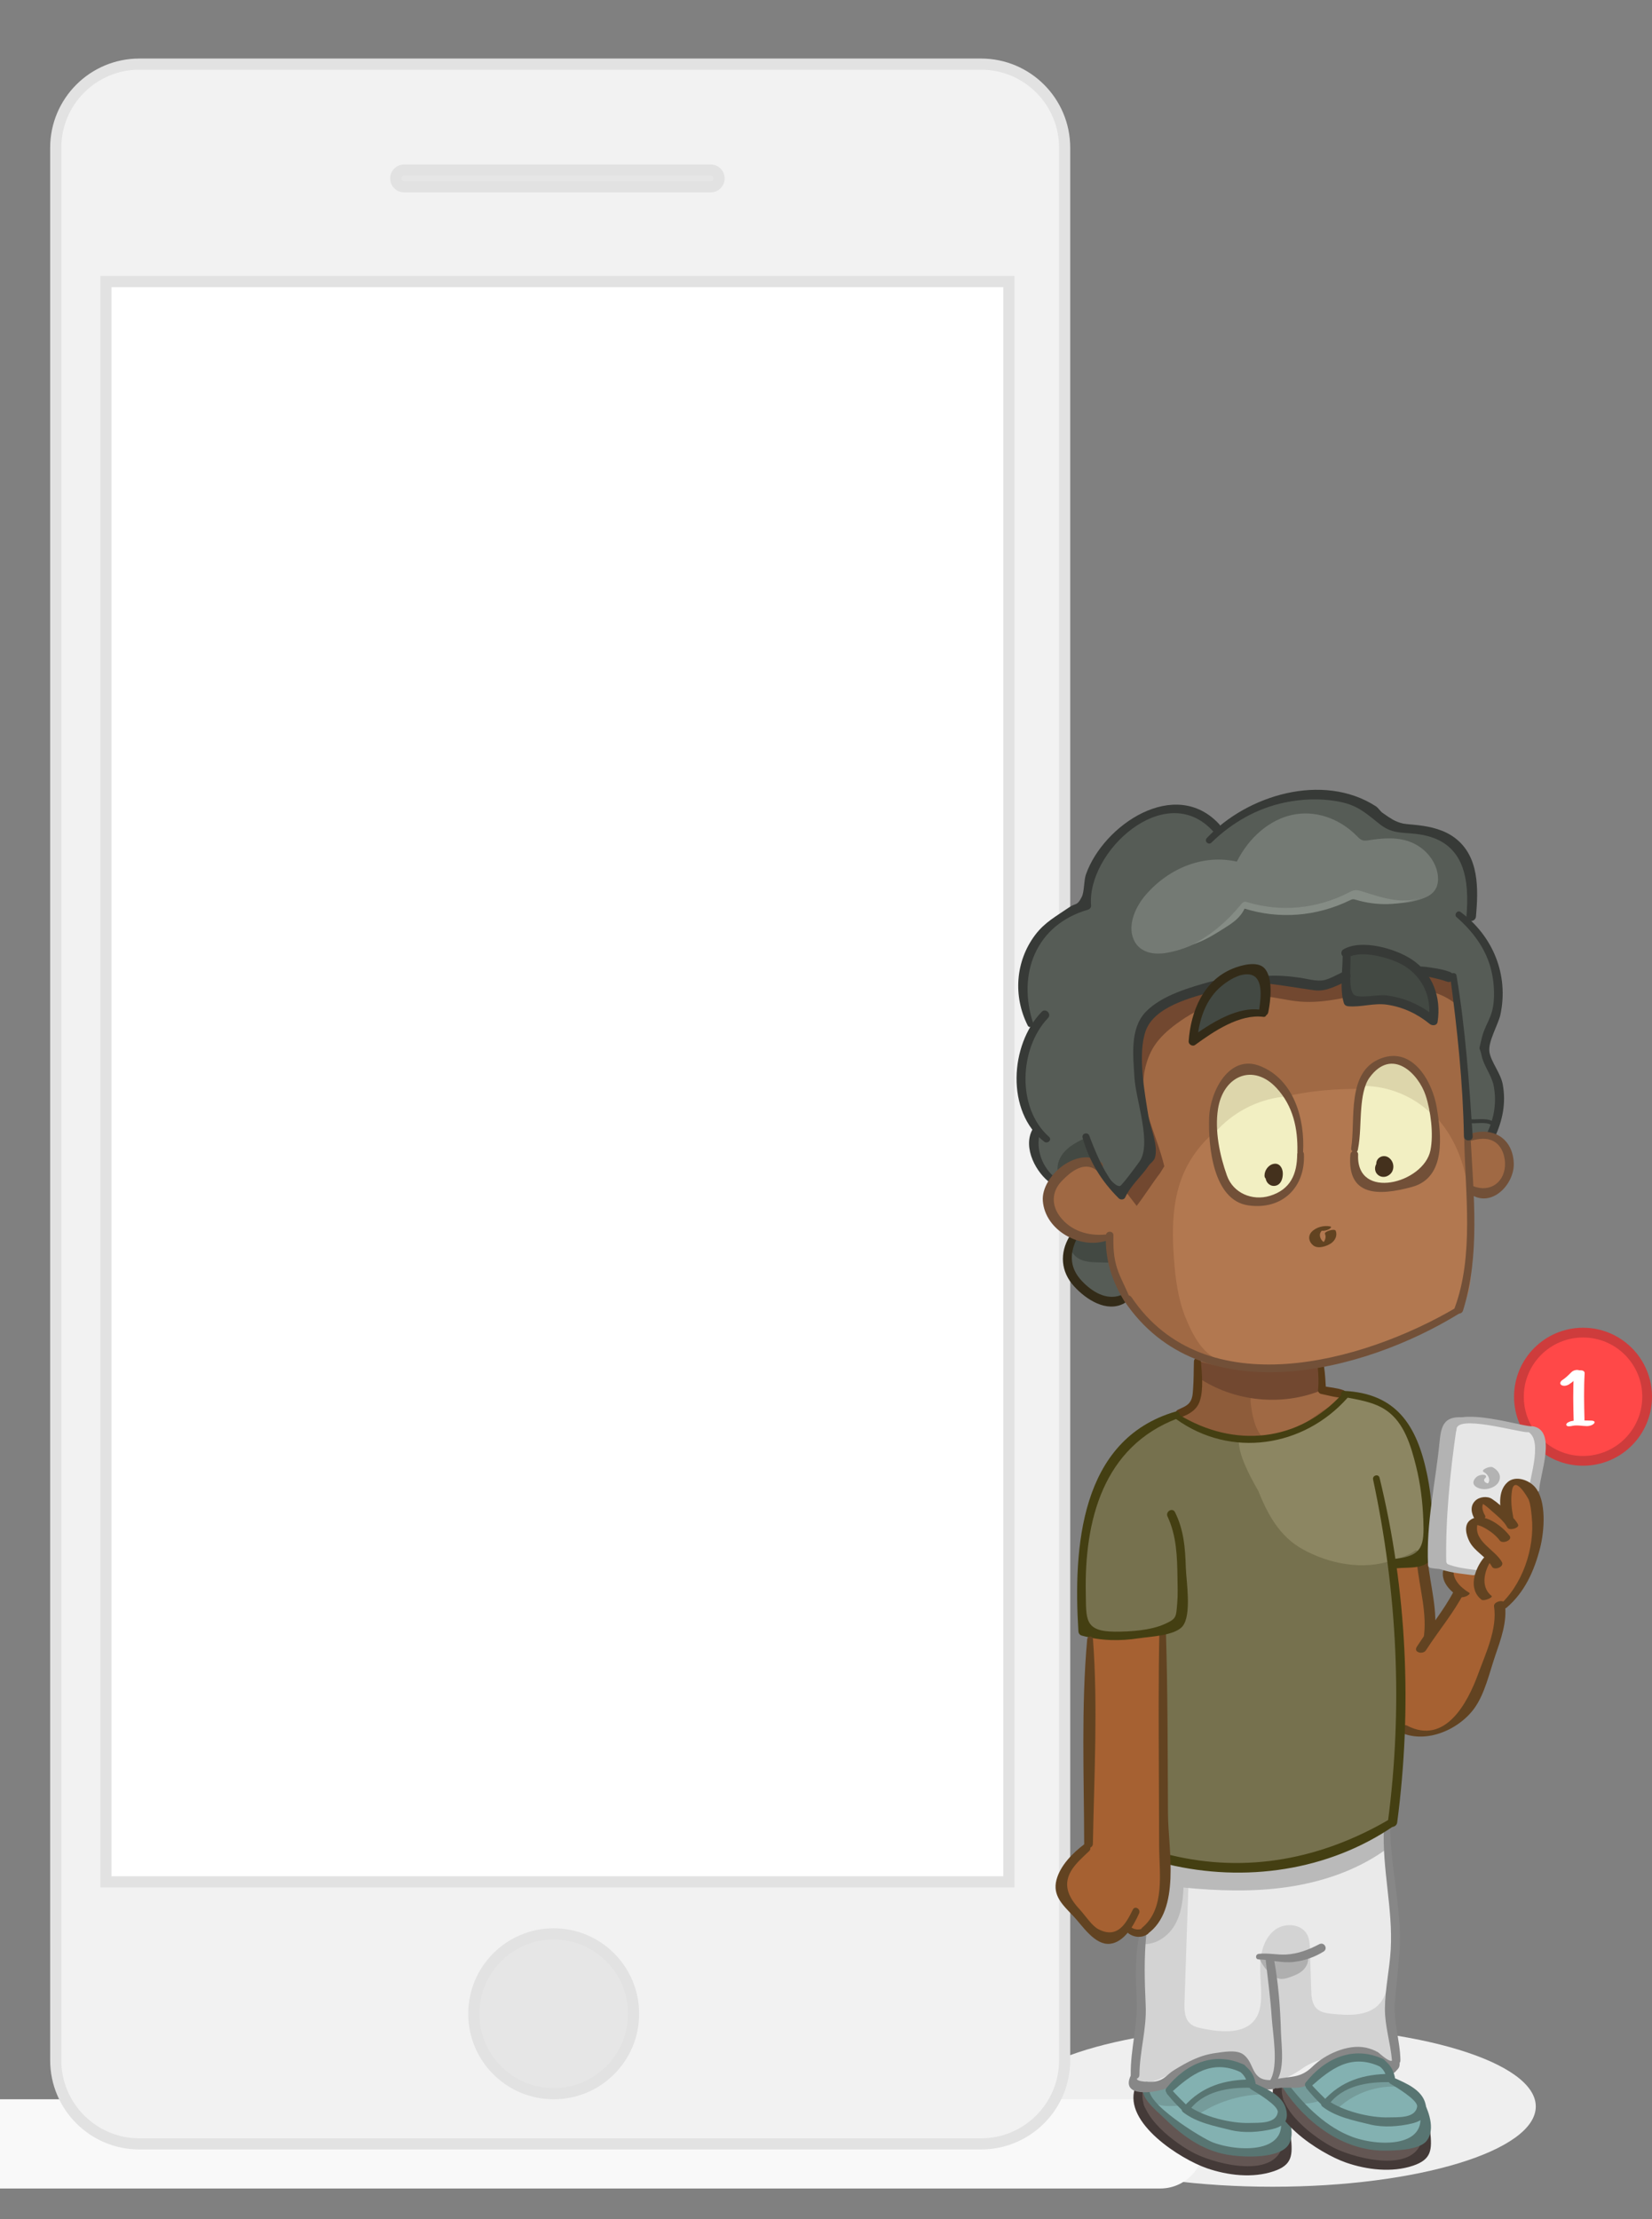 <?xml version="1.0" encoding="utf-8"?>
<!-- Generator: Adobe Illustrator 15.1.0, SVG Export Plug-In . SVG Version: 6.00 Build 0)  -->
<!DOCTYPE svg PUBLIC "-//W3C//DTD SVG 1.1//EN" "http://www.w3.org/Graphics/SVG/1.1/DTD/svg11.dtd">
<svg version="1.1" id="Layer_1" xmlns="http://www.w3.org/2000/svg" xmlns:xlink="http://www.w3.org/1999/xlink" x="0px" y="0px"
	 width="296.374px" height="398px" viewBox="329 0 296.374 398" enable-background="new 329 0 296.374 398" xml:space="preserve">
<rect x="329" y="0" width="296.374" height="398" fill="#808080" stroke="none"/>
<g>
	<path fill="#EFEFEF" d="M604.525,377.79c0,7.95-21.144,14.396-47.222,14.396c-26.08,0-47.222-6.444-47.222-14.396
		s21.144-14.396,47.222-14.396C583.384,363.396,604.525,369.84,604.525,377.79"/>
</g>
<circle fill="#CE3C3C" cx="613" cy="250.5" r="12.374"/>
<circle fill="#FF4848" cx="613" cy="250.5" r="10.625"/>
<g>
	<g>
		<path fill="#FFFFFF" d="M611.346,246.499c-0.158,2.767-0.102,5.528-0.025,8.296c0.021,0.919,1.963,0.545,1.94-0.195
			c-0.069-2.768-0.129-5.531,0.028-8.295C613.341,245.398,611.389,245.744,611.346,246.499L611.346,246.499z"/>
	</g>
</g>
<path fill="#E6E6E6" d="M593.833,282.083c0,0-3.916,0.501-5.083-1.333s-1.417-3.252-0.917-7.584s1.5-15.416,1.5-15.416
	s-0.667-3.584,4.583-3.167s10.667,2.167,10.667,2.167s1.083,4.417-0.417,10S599.666,281.666,593.833,282.083z"/>
<path fill="#A66132" d="M584,279.333c0,0,1.916,12.999,2.166,12.583s4.417-5.833,4.417-6.083s-1.833-4.667-1.833-4.667l5.5,1.084
	l1.666-3c0,0-4-5.666-2.083-6.5s-0.5-4.834,2.25-3.667s2.833,2.5,3.333-0.5s1.084-3.417,2.834-2.5s3.833,4.833,2.583,10.25
	s-6,11.75-6,11.75l-4.166,14.333c0,0-4.833,8.084-8.25,8.417s-5.5-1.083-5.5-1.083S579,281.166,579,280.833S584,279.333,584,279.333
	z"/>
<g>
	<g>
		<path fill="#624321" d="M587.875,281.814c-0.285,1.953,1.321,3.623,2.888,4.537c0.368,0.213,0.89,0.088,1.259-0.058
			c0.102-0.038,0.901-0.438,0.553-0.646c-1.396-0.812-3.04-2.352-2.78-4.136C589.88,280.911,587.953,281.273,587.875,281.814
			L587.875,281.814z"/>
	</g>
</g>
<g>
	<g>
		<path fill="#B3B3B3" d="M594.451,281.657c-2.083-0.281-4.22-0.438-6.163-1.304c-0.448-0.201-2.216,0.506-1.576,0.793
			c2.043,0.91,4.314,1.062,6.503,1.359C593.672,282.57,595.455,281.794,594.451,281.657L594.451,281.657z"/>
	</g>
</g>
<g>
	<g>
		<path fill="#B3B3B3" d="M602.372,256.538c3.97,0.612,0.912,8.758,0.829,11.222c-0.01,0.283,1.913,0.039,1.932-0.518
			c0.091-2.695,3.274-10.76-1.171-11.444C603.51,255.729,601.856,256.459,602.372,256.538L602.372,256.538z"/>
	</g>
</g>
<g>
	<g>
		<path fill="#624321" d="M586.291,293.682c0.776-4.662-0.726-9.312-1.159-13.938c-0.044-0.471-1.987-0.083-1.932,0.518
			c0.425,4.541,1.938,9.151,1.175,13.729C584.279,294.562,586.202,294.213,586.291,293.682L586.291,293.682z"/>
	</g>
</g>
<g>
	<g>
		<path fill="#624321" d="M584.816,295.98c2.239-3.479,4.943-6.662,6.86-10.352c0.521-1.001-1.438-1.064-1.856-0.264
			c-1.852,3.558-4.476,6.625-6.64,9.982C582.51,296.398,584.305,296.775,584.816,295.98L584.816,295.98z"/>
	</g>
</g>
<g>
	<g>
		<path fill="#624321" d="M597.034,288.092c0.621,4.02-1.505,8.454-2.844,12.119c-1.849,5.05-5.851,12.871-12.771,9.266
			c-0.675-0.353-2.408,0.578-1.508,1.049c4.602,2.396,10.696-0.174,13.573-4.125c1.883-2.584,2.713-6.368,3.729-9.352
			c1.027-3.01,2.248-6.251,1.75-9.475C598.841,286.766,596.902,287.242,597.034,288.092L597.034,288.092z"/>
	</g>
</g>
<path fill="#F9F9F9" d="M545,384.662c0,4.329-3.509,7.838-7.838,7.838H324.838c-4.329,0-7.838-3.509-7.838-7.838v-0.324
	c0-4.329,3.509-7.838,7.838-7.838h212.324c4.329,0,7.838,3.509,7.838,7.838V384.662z"/>
<path fill="#F2F2F2" stroke="#E2E2E2" stroke-width="2" stroke-miterlimit="10" d="M520,369.5c0,8.284-6.716,15-15,15H354
	c-8.284,0-15-6.716-15-15v-343c0-8.284,6.716-15,15-15h151c8.284,0,15,6.716,15,15V369.5z"/>
<g>
	<g>
		<path fill="#D3D3D3" d="M538.663,333.677c0,0-0.374,8.812-4.604,13.149l-1.684,25.709c0,0,0.143,2.562,5.411,0
			c5.267-2.565,9.312-5.016,12.59-2.604c3.28,2.412,6.015,5.45,12.317,1.01c6.305-4.44,15.408,0.199,15.408,0.199
			s1.629-1.104,0.896-5.541c-0.731-4.434,0.14-11.771,0.189-16.252c0.049-4.481-1.383-22.494-1.383-22.494
			S564.826,338.52,538.663,333.677"/>
	</g>
	<g>
		<path fill="#A06944" d="M525.67,208.891c0,0-7.604-1.705-8.721,5.868c-1.116,7.574,11.126,6.802,11.126,6.802
			s0.791,15.45,14.939,21.611c14.149,6.161,40.98-1.602,48.314-8.803c0,0,3.557-7.827,1.195-20.348c0,0,7.562,0.229,7.268-5.812
			c-0.295-6.042-7.527-4.045-7.527-4.045l-2.526-29.082c0,0-10.355-2.994-20.213,0.379c-9.858,3.372-18.367-3.995-31.863,4.939
			c-7.914,5.1-2.16,26.493-2.16,26.493l-5.754,7.129L525.67,208.891z"/>
	</g>
	<g>
		<path fill="#724830" d="M590.13,175.361c-5.631-1.919-11.784-2.274-17.601-1.016c-1.781,0.385-3.534,0.919-5.34,1.175
			c-2.345,0.333-4.726,0.19-7.089,0.084c-3.9-0.175-7.838-0.248-11.691,0.373c-3.858,0.622-7.665,1.976-10.729,4.406
			c-1.278,1.018-2.435,2.235-3.178,3.693c-0.962,1.887-1.186,4.059-1.25,6.176c-0.146,4.643,0.396,9.307,1.59,13.794
			c0.313,1.174,0.672,2.418,0.318,3.581c-0.252,0.83-0.84,1.51-1.411,2.163c-1.03,1.177-2.062,2.354-3.093,3.532
			c0.756,0.984,1.512,1.97,2.268,2.955c1.241-1.604,2.955-4.279,4.197-5.881l0.759-1.224c-1.435-6.05-4.76-11.221-3.493-17.309
			c0.312-1.492,0.842-2.949,1.664-4.232c1.008-1.569,2.424-2.834,3.92-3.948c4.491-3.344,10.063-5.51,15.646-5.027
			c2.207,0.191,4.365,0.787,6.572,0.973c4.782,0.404,9.487-1.119,14.225-1.915c4.734-0.796,10.059-0.713,13.752,2.354"/>
	</g>
	<g>
		<path fill="#B27850" d="M548.379,244.12c-3.449-0.822-5.418-4.647-6.736-7.938c-1.314-3.293-1.771-6.861-2.03-10.396
			c-0.39-5.263-0.325-10.737,1.821-15.554c2.489-5.576,7.601-9.693,13.261-11.985c5.655-2.292,11.854-2.923,17.963-2.977
			c2.541-0.022,5.127,0.058,7.548,0.834c5.398,1.732,9.23,6.757,11.002,12.147c1.769,5.392,1.796,11.174,1.789,16.849
			c-0.005,3.368-0.074,6.952-1.919,9.773C591.074,234.871,569.508,249.157,548.379,244.12"/>
	</g>
	<g>
		<path fill="#F2EFC2" d="M551.667,192c0,0-5.385,0.705-4.526,11.77c0.859,11.063,5.188,12.25,9.023,11.74s7.083-4.259,5.979-11.707
			C561.04,196.355,557.167,190.833,551.667,192"/>
	</g>
	<g>
		<path fill="#F2EFC2" d="M578.333,190.5c0,0-5.203-0.627-5.853,9.354c-0.647,9.979-0.48,13.638,5.853,13.059
			s9.581-3.904,7.957-12.241C584.667,192.333,583.833,190.333,578.333,190.5"/>
	</g>
	<g>
		<path fill="#DDD6AB" d="M550.634,192.095c-1.421,0.694-2.303,2.16-2.862,3.638c-0.89,2.344-1.166,4.916-0.795,7.395
			c3.062-3.539,7.479-5.877,12.127-6.42c0.191-0.023,0.414-0.061,0.509-0.231c0.116-0.218-0.062-0.473-0.23-0.655
			c-1.16-1.249-2.347-2.521-3.841-3.342S552.166,191.346,550.634,192.095"/>
	</g>
	<g>
		<path fill="#DDD6AB" d="M586.354,199.505c0.16-1.795-1.094-3.359-2.075-4.868c-0.742-1.139-1.39-2.382-2.438-3.245
			c-1.383-1.136-3.398-1.434-5.055-0.748c-1.652,0.687-2.865,2.329-3.036,4.11c4.4,0.063,8.753,1.847,11.934,4.889
			c0.151,0.146,0.382,0.301,0.55,0.176C586.32,199.748,586.346,199.621,586.354,199.505"/>
	</g>
	<g>
		<path fill="#565C56" d="M521.833,221.296c0,0-3.091,5.524,1.038,9.405c4.13,3.882,8.5,1.703,8.5,1.703s-3.85-7.555-3.673-10.252
			L521.833,221.296z"/>
	</g>
	<g>
		<path fill="#565C56" d="M517.95,211.755c0,0,4.14-5.933,7.72-2.864c3.58,3.067,4.078,5.131,4.078,5.131l5.753-7.131
			c0,0-3.153-14.317-2.051-19.188c1.102-4.871,4.55-11.746,21.254-11.87c11.251,1.502,21.618-1.344,24.812-2.225
			c3.191-0.882,10.226,1.476,10.226,1.476l2.526,29.082l4.436-1.025c0,0,3.138-4.761,0.741-9.967
			c-2.398-5.205-0.888-7.68-0.356-10.029s3.058-12.186-4.39-17.373c0,0,3.825-13.669-7.248-16.615
			c-11.072-2.947-15.316-6.568-17.822-6.565c-2.507,0.003-10.594-0.208-20.484,6.893c0,0-4.769-9.143-17.393,0.166
			c-6.623,3.829-5.764,12.775-5.764,12.775s-7.895,1.771-10.5,8.902c-2.609,7.132,0.832,13.376,0.832,13.376
			s-2.821,5.804-1.962,10.081s2.476,8.224,2.476,8.224S512.9,207.302,517.95,211.755"/>
	</g>
	<g>
		<path fill="#76714E" d="M540.251,254.113c0,0-8.3,2.847-12.942,9.949c-4.643,7.104-4.114,27.103-4.114,27.103
			s1.567,2.731,10.604,1.783l3.784-0.314l0.206,40.814c0,0,23.34,5.075,40.94-6.604c0,0,2.728-35.845-0.086-45.512
			c0,0,6.966-0.646,6.58-6.833c-0.382-6.187-0.084-23.411-14.901-24.206c0,0-5.416,7.824-15.035,8.016
			S540.251,254.113,540.251,254.113"/>
	</g>
	<g>
		<path fill="#8E5C3A" d="M543.826,244.166c0,0,1.312,4.973-0.288,6.846c-1.604,1.873-3.286,3.104-3.286,3.104
			s8.953,5.171,16.352,4.192c7.396-0.976,13.72-7.01,13.72-7.01l-4.146-2l-0.199-4.129c0,0-15.308,0.162-21.308-1.004"/>
		<path fill="#A06944" d="M555.5,257.75c-1.405-1.389-1.957-4.398-2.125-6.25c-0.186-2.038,1.314-1.766,3.243-2.031
			c2.095-0.287,4.169-0.465,6.229-0.873c1.057-0.211,1.88-0.298,2.903,0.123c1.032,0.426,1.646,0.547,2.747,0.781
			c3.604,0.77-1.381,2.882-2.372,3.616c-3.266,2.417-5.749,3.978-9.878,4.259"/>
	</g>
	<g>
		<path fill="#A66132" d="M537.582,292.333l0.206,47.174c0,0-0.666,8.788-6.479,6.271c0,0-2.959,3.178-6.744-0.521
			c-3.786-3.695-7.657-7.087-0.276-14.755l0.271-37.562L537.582,292.333z"/>
	</g>
	<g>
		<path fill="#EAEAEA" d="M542.318,334.836c-0.271,8.078-0.543,16.157-0.813,24.234c-0.045,1.35-0.021,2.873,0.959,3.8
			c0.649,0.614,1.578,0.812,2.456,0.981c3.307,0.649,7.443,0.985,9.339-1.802c0.729-1.069,0.94-2.414,0.984-3.71
			c0.073-2.18-0.271-4.357-0.117-6.535c0.151-2.176,0.906-4.46,2.67-5.738c1.765-1.282,4.679-1.045,5.703,0.879
			c0.442,0.83,0.481,1.809,0.509,2.746c0.074,2.396,0.148,4.797,0.223,7.19c0.037,1.226,0.141,2.589,1.046,3.411
			c0.713,0.646,1.739,0.779,2.698,0.881c3.03,0.32,6.584,0.446,8.566-1.865c1.085-1.268,1.422-2.994,1.666-4.646
			c1.302-8.791,1.098-17.803-0.604-26.525c-0.372,0.051-0.741,0.1-1.112,0.146C576.488,328.284,562.549,336.574,542.318,334.836"/>
	</g>
	<g>
		<path fill="#AFAFAF" d="M562.148,351.016c-0.816,0.154-1.64,0.312-2.47,0.367c-0.81,0.059-1.623,0.021-2.433-0.017
			c-0.768-0.035-1.534-0.07-2.3-0.104c0.489,1.159,1.285,2.188,2.28,2.957c0.388,0.299,0.812,0.562,1.294,0.656
			c0.631,0.123,1.275-0.062,1.888-0.273c0.879-0.302,1.764-0.672,2.424-1.322c0.661-0.652,1.054-1.65,0.766-2.533
			C563.116,350.833,562.632,350.925,562.148,351.016"/>
	</g>
	<g>
		<path fill="#BABABA" d="M577.922,330.645c-0.025-1.012-0.154-2.021-0.38-3.006c-2.349,1.785-5.003,3.166-7.813,4.063
			c-2.379,0.761-4.854,1.173-7.316,1.583c-8,1.328-16.291,2.646-24.127,0.559c0.405,5.285-1.343,10.703-4.761,14.754
			c2.381,0.437,4.801-1.061,6.086-3.106c1.282-2.054,1.629-4.548,1.707-6.966c6.188,0.604,12.459,0.81,18.612-0.082
			c6.156-0.895,12.224-2.914,17.324-6.475c0.208-0.145,0.422-0.3,0.542-0.521C577.926,331.204,577.93,330.917,577.922,330.645"/>
	</g>
	<g>
		<path fill="#434943" d="M570.462,170.963l0.537,8.287c0,0,10.476-1.123,15.112,3.167c0,0,0.888-16.074-16.028-11.454"/>
	</g>
	<g>
		<path fill="#434943" d="M555.268,181.697c0,0-7.602,0.636-11.852,4.136c0,0,0.41-13.397,11.289-11.823
			C554.705,174.01,557.37,177.312,555.268,181.697"/>
	</g>
	<g>
		<path fill="#434943" d="M521.968,221.902c-0.438,0.591-0.87,1.271-0.796,2.008c0.032,0.32,0.161,0.626,0.34,0.895
			c0.461,0.688,1.23,1.121,2.029,1.338c0.799,0.215,1.636,0.237,2.464,0.258c0.821,0.021,1.645,0.041,2.462,0.062
			c0.289-1.447,0.201-2.967-0.253-4.371c-1.804,0.438-3.739,0.309-5.47-0.363c-0.167-0.062-0.354-0.135-0.521-0.062
			C522.115,221.709,522.039,221.807,521.968,221.902"/>
	</g>
	<g>
		<path fill="#434943" d="M523.27,204.312c-1.18,0.569-2.353,1.22-3.241,2.181c-0.894,0.96-1.474,2.289-1.261,3.582
			c0.268,0.04,0.491-0.168,0.697-0.337c1.49-1.221,3.682-0.916,5.51-1.516c0.121-0.039,0.248-0.091,0.327-0.188
			c0.153-0.193,0.066-0.474-0.023-0.701c-0.358-0.877-0.72-1.755-1.074-2.632c-0.083-0.204-0.189-0.43-0.399-0.495
			C523.625,204.15,523.438,204.232,523.27,204.312"/>
	</g>
	<g>
		<path fill="none" stroke="#373A37" stroke-width="0.7" stroke-miterlimit="10" d="M592.23,201.016
			c1.506,0.312,3.213-0.324,4.534,0.459c0.084,0.049,0.168,0.109,0.205,0.199c0.045,0.11,0.006,0.233-0.03,0.346
			c-0.136,0.394-0.271,0.782-0.403,1.174c-0.033,0.098-0.069,0.195-0.147,0.262c-0.089,0.07-0.213,0.082-0.328,0.088
			c-1.086,0.057-2.174,0.107-3.26,0.165c-0.06,0.003-0.123,0.005-0.178-0.021c-0.119-0.054-0.15-0.205-0.166-0.334
			c-0.074-0.627-0.102-1.262-0.084-1.895"/>
	</g>
	<g>
		<path fill="#724830" d="M543.87,244.084c0.021,0.986,0.048,1.975,0.071,2.962c6.399,4.338,15.002,5.226,22.151,2.287
			c0.308-1.411,0.272-2.894-0.097-4.289c-0.041-0.158-0.092-0.321-0.212-0.433c-0.201-0.188-0.515-0.152-0.784-0.108
			C557.986,245.646,550.67,246.152,543.87,244.084"/>
	</g>
	<g>
		<path fill="#747A74" d="M573.727,160.604c-0.514-0.252-1.028-0.541-1.58-0.568c-0.65-0.032-1.274,0.307-1.885,0.614
			c-5.753,2.911-12.24,3.414-18.228,1.414c-3.646,4.79-8.582,7.956-13.775,8.833c-2.169,0.367-4.809,0.046-5.874-2.388
			c-1.167-2.668,0.379-5.961,2.158-8.01c4.352-5.016,10.568-7.285,16.348-5.967c2.203-4.394,5.907-7.519,9.944-8.387
			c4.037-0.869,8.343,0.531,11.558,3.759c0.289,0.291,0.58,0.602,0.933,0.749c0.401,0.17,0.843,0.104,1.265,0.039
			c2.11-0.322,4.263-0.547,6.35-0.033c2.09,0.514,4.129,1.853,5.312,4.099c0.709,1.344,1.059,3.2,0.368,4.558
			c-0.499,0.98-1.412,1.466-2.29,1.802C580.876,162.438,577.085,162.253,573.727,160.604"/>
	</g>
	<g>
		<path fill="#858C85" d="M572.014,159.666c0.476-0.071,0.948,0.072,1.41,0.218c3.416,1.075,6.999,2.334,10.396,1.151
			c-3.738,1.357-7.748,1.478-11.532,0.35c-0.191-0.056-0.384-0.117-0.58-0.101c-0.196,0.016-0.384,0.109-0.565,0.198
			c-5.979,2.895-12.653,3.416-18.87,1.473c-0.742,1.646-2.152,2.578-3.488,3.424c-1.857,1.176-3.735,2.362-5.754,2.979
			c3.168-1.641,6.084-4.057,8.547-7.077c0.188-0.235,0.396-0.486,0.66-0.545c0.181-0.041,0.362,0.016,0.545,0.07
			c5.992,1.818,12.427,1.212,18.145-1.71C571.275,159.915,571.633,159.722,572.014,159.666"/>
	</g>
	<g>
		<path fill="#635653" d="M584.391,383.557c0,0,1.121,3.866-2.801,4.303c-3.923,0.435-7.839,1.64-11.923-1.149
			c-4.083-2.79-8.21-3.009-9.522-7.438c-1.311-4.435-2.202-5.396-2.202-5.396s0.202-1.705,1.795,0.395
			c1.592,2.1,8.827,9.4,11.504,10.15C573.917,385.166,582.195,384.587,584.391,383.557"/>
	</g>
	<g>
		<path fill="#83B1B1" d="M559.326,373.602c0,0,2.35-0.222,5.179-0.742c2.828-0.522,1.563-3.353,7.158-3.842
			c5.594-0.488,6.587,3.315,6.587,3.315s0.083,1,2.083,1.917c2,0.916,3.094,2.377,3.797,4.73c0.703,2.353,0.703,5.186-2.88,5.77
			c-3.584,0.583-5.811,0.794-9.339-0.634C568.381,382.688,561.068,378.202,559.326,373.602"/>
	</g>
	<g>
		<path fill="#635653" d="M559.391,384.557c0,0,1.121,3.866-2.801,4.303c-3.923,0.435-7.839,1.64-11.923-1.149
			c-4.083-2.79-8.21-3.009-9.522-7.438c-1.311-4.435-2.202-5.396-2.202-5.396s0.202-1.705,1.795,0.395
			c1.592,2.1,8.827,9.4,11.504,10.15C548.917,386.166,557.195,385.587,559.391,384.557"/>
	</g>
	<g>
		<path fill="#83B1B1" d="M534.326,374.602c0,0,2.35-0.222,5.179-0.742c2.828-0.522,1.563-3.353,7.158-3.842
			c5.594-0.488,6.587,3.315,6.587,3.315s0.083,1,2.083,1.917c2,0.916,3.094,2.377,3.797,4.73c0.703,2.353,0.703,5.186-2.88,5.77
			c-3.584,0.583-5.811,0.794-9.339-0.634C543.381,383.688,536.068,379.202,534.326,374.602"/>
	</g>
	<g>
		<path fill="#759B9A" d="M534.544,373.779c-0.204,1.521,0.758,3.121,2.198,3.652c0.633,0.232,1.32,0.273,1.996,0.281
			c0.744,0.008,1.485-0.023,2.228-0.099c0.193-0.354-0.088-0.771-0.353-1.067c-0.508-0.576-1.021-1.154-1.525-1.73
			c-0.121-0.139-0.245-0.277-0.406-0.364c-0.244-0.134-0.539-0.123-0.815-0.122C536.736,374.335,535.609,374.148,534.544,373.779"/>
	</g>
	<g>
		<path fill="#759B9A" d="M562.99,377.287c0.75-0.032,1.496-0.148,2.221-0.348c0.182-0.054,0.377-0.119,0.471-0.279
			c0.146-0.244-0.021-0.549-0.182-0.78c-0.557-0.812-1.113-1.627-1.672-2.438c-0.111-0.161-0.229-0.327-0.389-0.438
			c-0.23-0.155-0.523-0.187-0.804-0.205c-0.877-0.065-1.752-0.137-2.627-0.204c-0.104-0.009-0.223-0.014-0.307,0.053
			c-0.101,0.076-0.112,0.215-0.112,0.336c-0.002,1.039,0.493,2.011,0.979,2.933c0.188,0.364,0.392,0.741,0.716,0.994
			C561.754,377.27,562.395,377.312,562.99,377.287"/>
	</g>
	<g>
		<path fill="#759B9A" d="M569.186,377.968c2.966-2.686,7.073-4.061,11.059-3.696c-1.835-1.547-4.479-1.903-6.809-1.312
			c-2.321,0.591-4.355,2.029-6.053,3.729c-0.17,0.17-0.349,0.404-0.253,0.625c0.048,0.11,0.157,0.185,0.259,0.246
			c0.265,0.164,0.524,0.328,0.785,0.493c0.17,0.105,0.358,0.218,0.557,0.19C568.908,378.218,569.052,378.089,569.186,377.968"/>
	</g>
	<g>
		<path fill="#759B9A" d="M551.307,373.79c-3.267,0.39-6.428,1.636-9.082,3.58c-0.198,0.146-0.414,0.319-0.478,0.562
			c-0.112,0.436,0.3,0.824,0.714,0.986s0.887,0.218,1.223,0.512c3.457-2.389,7.627-3.729,11.828-3.81
			c-0.354-0.812-1.063-1.456-1.908-1.729C552.867,373.656,552.073,373.698,551.307,373.79"/>
	</g>
	<path fill="#8C8662" d="M582.121,256.379c-1.229-2.316-2.878-3.465-5.074-4.758c-1.103-0.648-2.121-1.368-3.38-1.63
		c-1.332-0.277-2.264,0.272-3.638,0.2c-0.381,2.949-4.325,4.094-6.492,5.013c-1.312,0.556-2.561,1.397-3.88,1.962
		c-1.686,0.718-7.407,0.959-8.407,1.209c-0.083,2.391,1.81,6.114,3.496,9.025c1.664,4.182,3.826,8.158,7.921,10.434
		c4.787,2.659,10.897,3.854,16.17,1.994c1.229-0.434,2.992-0.846,4.131-1.791c0.416,0.081,0.796,0.102,1.04-0.029
		c1.553-0.822,1.432-5.033,1.492-6.508C585.697,266.68,584.333,260.548,582.121,256.379z"/>
</g>
<g>
	<g>
		<path fill="#373A37" d="M518.396,211.309c-2.412-1.899-3.607-5.137-2.854-8.104c0.201-0.792-0.943-1.326-1.35-0.569
			c-1.729,3.226,0.711,7.813,3.438,9.666C518.217,212.699,518.963,211.754,518.396,211.309"/>
	</g>
	<g>
		<path fill="#332B18" d="M520.9,221.693c-1.836,3.046-1.604,6.371,0.791,9.004c2.133,2.343,5.817,4.771,8.979,3.055
			c0.773-0.42,0.246-1.762-0.611-1.45c-2.616,0.954-5.17-0.659-6.948-2.54c-2.099-2.211-2.302-4.662-1.033-7.382
			C522.439,221.598,521.359,220.93,520.9,221.693"/>
	</g>
	<g>
		<path fill="#725038" d="M527.309,221.41c-3.101,0.291-6.188-0.65-8.137-3.202c-1.552-2.035-1.527-4.466,0.273-6.36
			c1.526-1.607,3.957-3.64,6.158-2.033c0.758,0.556,1.758-0.726,1.012-1.31c-4.047-3.166-10.902,2.329-10.526,6.904
			c0.436,5.265,6.61,8.647,11.371,7.118C528.039,222.341,527.979,221.348,527.309,221.41"/>
	</g>
	<g>
		<path fill="#878787" d="M533.484,346.667c-0.91,4.03-0.728,8.028-0.556,12.129c0.19,4.529-1.141,8.812-1.071,13.312
			c0.015,1.002,1.551,1.004,1.559,0c0.035-4.226,1.32-8.217,1.125-12.449c-0.199-4.34-0.314-8.497,0.119-12.828
			C534.729,346.154,533.631,346.016,533.484,346.667"/>
	</g>
	<g>
		<path fill="#878787" d="M577.279,327.837c-0.342,7.353,1.636,14.524,1.221,21.812c-0.201,3.512-1.018,7.069-1.043,10.576
			c-0.021,3.135,0.995,6.155,1.264,9.27c0.084,0.956,1.533,0.988,1.519,0c-0.064-3.604-1.313-6.896-0.994-10.566
			c0.268-3.088,0.651-6.178,0.836-9.273c0.426-7.285-1.619-14.51-1.661-21.812C578.413,327.102,577.314,327.107,577.279,327.837"/>
	</g>
	<g>
		<path fill="#443F12" d="M578.372,326.23c-12.153,7.146-25.656,9.821-39.479,6.446c-1.08-0.264-1.541,1.407-0.459,1.666
			c13.791,3.312,28.86,1.232,40.656-6.888C579.834,326.945,579.172,325.761,578.372,326.23"/>
	</g>
	<g>
		<path fill="#624321" d="M536.997,292.634c-0.19,8.651-0.122,17.302-0.091,25.953c0.015,4.166,0.026,8.331,0.048,12.496
			c0.021,4.847,1.11,11.185-3.022,14.623c-0.639,0.53,0.209,1.644,0.896,1.159c6.099-4.297,3.744-15.203,3.71-21.551
			c-0.062-10.896-0.029-21.791-0.369-32.685C538.145,291.882,537.014,291.879,536.997,292.634"/>
	</g>
	<g>
		<path fill="#583A17" d="M543.193,244.166c-0.056,1.637-0.023,3.287-0.149,4.921c-0.069,0.899-0.081,1.876-0.746,2.595
			c-0.521,0.563-1.332,0.834-2.002,1.168c-0.729,0.365-0.221,1.604,0.562,1.33c1.5-0.521,2.86-1.326,3.387-2.908
			c0.71-2.143,0.359-4.896,0.213-7.104C544.404,243.359,543.221,243.346,543.193,244.166"/>
	</g>
	<g>
		<path fill="#583A17" d="M565.408,245.17c0.121,1.357,0.212,2.773,0.049,4.129c-0.035,0.29,0.246,0.637,0.525,0.692
			c1.25,0.247,2.573,0.657,3.852,0.685c0.812,0.018,0.88-1.093,0.184-1.349c-1.136-0.415-2.463-0.507-3.651-0.72
			c0.177,0.229,0.352,0.461,0.524,0.688c-0.094-1.438-0.142-2.853-0.368-4.276C566.42,244.395,565.352,244.535,565.408,245.17"/>
	</g>
	<g>
		<path fill="#373A37" d="M590.297,164.473c2.766,2.418,5.08,5.385,6.088,8.98c0.536,1.91,0.743,3.987,0.605,5.966
			c-0.231,3.323-1.601,4.115-2.26,7.195c-0.484,2.248-0.361,0.624,0.109,2.832c0.38,1.768,1.783,3.412,2.143,5.347
			c0.545,2.96,0.086,5.602-1.155,8.368c-0.407,0.907,0.925,1.706,1.351,0.789c1.407-3.03,2.032-6.142,1.416-9.484
			c-0.369-2.009-2.095-3.983-2.391-5.815c-0.288-1.78,1.611-4.986,1.969-6.647c1.542-7.168-1.334-14.161-7.163-18.454
			C590.475,163.155,589.796,164.035,590.297,164.473"/>
	</g>
	<g>
		<path fill="#725038" d="M592.424,204.73c1.342-0.405,2.84-0.756,4.197-0.213c1.587,0.633,2.324,2.401,2.384,4.03
			c0.124,3.358-2.604,5.437-5.696,4.185c-0.843-0.342-1.229,0.922-0.58,1.379c3.828,2.695,8.03-1.73,7.843-5.562
			c-0.24-4.854-4.411-6.726-8.601-4.894C591.357,203.925,591.795,204.921,592.424,204.73"/>
	</g>
	<g>
		<path fill="#725038" d="M591.682,204.165c0.183,9.881,1.789,21.021-1.729,30.459c-0.354,0.94,1.214,1.394,1.519,0.419
			c3.087-9.876,1.885-20.691,1.368-30.878C592.799,203.428,591.668,203.417,591.682,204.165"/>
	</g>
	<g>
		<path fill="#373A37" d="M589.163,175.083c1.267,9.503,2.301,19.093,2.467,28.687c0.02,1.021,1.645,1.006,1.575,0
			c-0.643-9.663-1.296-19.277-2.909-28.837C590.188,174.295,589.076,174.437,589.163,175.083"/>
	</g>
	<g>
		<path fill="#725038" d="M590.189,234.547c-16.823,9.879-45.052,17.6-58.195-1.896c-0.521-0.768-1.771-0.045-1.247,0.729
			c13.567,20.119,42.712,12.896,60.043,2.197C591.439,235.173,590.854,234.157,590.189,234.547"/>
	</g>
	<g>
		<path fill="#725038" d="M531.721,232.861c-0.69-1.834-1.707-3.53-2.312-5.399c-0.625-1.924-0.708-3.894-0.656-5.901
			c0.023-0.871-1.318-0.867-1.35,0c-0.159,4.283,1.036,8.09,3.27,11.742C530.997,233.835,531.958,233.492,531.721,232.861"/>
	</g>
	<g>
		<path fill="#373A37" d="M583.042,174.558c0.804,0.397,1.823,0.527,2.7,0.726c0.975,0.221,1.938,0.436,2.88,0.781
			c1.103,0.403,1.577-1.356,0.483-1.757c-0.936-0.342-1.923-0.553-2.902-0.696c-0.896-0.13-1.948-0.342-2.842-0.236
			C582.807,173.442,582.414,174.248,583.042,174.558"/>
	</g>
	<g>
		<path fill="#373A37" d="M555.75,176.333c3.051,0.307,6.003,0.863,9.029,1.267c2.212,0.295,3.908-0.832,5.899-1.626
			c1.075-0.428,0.606-2.19-0.481-1.756c-1.146,0.455-2.447,1.294-3.615,1.557c-1.337,0.302-3.014-0.228-4.337-0.42
			c-2.125-0.309-4.358-0.483-6.495-0.291C554.932,175.139,554.938,176.252,555.75,176.333"/>
	</g>
	<g>
		<path fill="#373A37" d="M523.223,204.049c1.193,4.258,3.36,7.747,6.482,10.864c0.311,0.308,0.947,0.286,1.15-0.149
			c1.084-2.309,2.933-3.748,4.27-5.781c0.178-0.271,0.914-0.808,1.062-1.297c0.679-2.248-0.789-5.269-1.144-7.438
			c-0.688-4.272-1.979-11.155-0.512-15.336c1.551-4.418,8.296-6.048,12.322-7.156c1.129-0.311,0.647-2.068-0.483-1.756
			c-3.827,1.053-8.979,2.51-11.823,5.48c-2.88,3.007-2.251,7.923-2.026,11.732c0.235,4.089,3.17,11.919,0.898,15.124
			c-0.394,0.557-3.187,4.357-3.51,4.384c-2.043,0.156-5.061-7.837-5.468-9.006C524.182,202.949,523,203.253,523.223,204.049"/>
	</g>
	<g>
		<path fill="#373A37" d="M517.195,203.885c-5.847-5.168-5.33-15.907-0.188-21.295c0.707-0.74-0.409-1.863-1.125-1.125
			c-5.708,5.89-6.46,17.924,0.445,23.286C516.936,205.221,517.799,204.419,517.195,203.885"/>
	</g>
	<g>
		<path fill="#373A37" d="M514.354,183.53c-2.889-8.854,0.468-17.676,9.834-20.377c0.3-0.086,0.582-0.4,0.557-0.729
			c-0.809-9.69,13.282-22.659,21.808-13.416c0.732,0.793,1.914-0.393,1.187-1.183c-7.896-8.552-20.783,0.093-23.922,9.005
			c-0.384,1.084-0.273,3.082-0.748,4.029c-0.854,1.7-1.023,1.014-2.289,1.889c-2.28,1.576-4.338,2.641-6.062,4.924
			c-3.577,4.738-3.98,11.043-1.334,16.269C513.65,184.477,514.541,184.104,514.354,183.53"/>
	</g>
	<g>
		<path fill="#373A37" d="M546.322,151.128c3.729-3.612,8.158-6.17,13.271-7.219c3.019-0.618,6.196-0.734,9.24-0.209
			c3.501,0.603,4.854,1.838,7.667,4.088c2.576,2.058,4.575,1.322,7.866,1.981c7.474,1.498,8.264,8.114,7.719,14.596
			c-0.093,1.099,1.617,1.09,1.711,0c0.433-4.938,0.603-10.793-3.802-14.104c-1.897-1.427-4.261-1.992-6.574-2.265
			c-3.097-0.365-3.212,0.052-6.396-2.219c-0.438-0.31-0.729-0.874-1.197-1.178c-9.484-6.114-23.133-2.013-30.324,5.713
			C545.001,150.855,545.786,151.646,546.322,151.128"/>
	</g>
	<g>
		<path fill="#725038" d="M572.604,206.219c0.5-2.525,0.399-5.023,0.621-7.578c0.146-1.671,0.435-3.967,1.493-5.411
			c4.021-5.466,8.763-0.664,10.046,3.23c0.914,2.776,1.448,6.927,0.86,9.853c-1.19,5.924-13.368,9.099-12.972,0.767
			c0.043-0.899-1.316-0.884-1.392,0c-0.616,7.56,5.099,7.417,11.062,5.792c6.124-1.667,5.276-9.215,4.432-14.256
			c-0.771-4.583-4.271-10.929-9.964-8.812c-6.319,2.351-4.56,11.039-5.385,16.09C571.279,206.664,572.447,207.011,572.604,206.219"
			/>
	</g>
	<g>
		<path fill="#725038" d="M562.775,206.602c0.338-5.877-1.614-13-7.729-15.417c-5.556-2.198-8.955,4.632-9.123,9.207
			c-0.186,5.077,0.689,14.881,7.017,15.787c6.168,0.885,10.274-3.316,9.984-9.201c-0.038-0.771-1.197-0.779-1.202,0
			c-0.021,3.545-1.155,6.36-4.922,7.5c-3.134,0.944-6.549-0.49-7.672-3.613c-1.322-3.678-2.211-8.062-1.623-11.922
			c0.924-6.071,6.37-8.313,10.523-3.794c2.947,3.207,3.83,7.208,3.724,11.458C561.736,207.264,562.738,207.255,562.775,206.602"/>
	</g>
	<g>
		<path fill="#44311D" d="M576.719,209.521c-0.281,0.363-0.134,0.961,0.269,1.191c0.397,0.23,0.955,0.096,1.237-0.27
			c0.287-0.362,0.309-0.896,0.095-1.307c-0.159-0.305-0.462-0.553-0.806-0.568s-0.694,0.265-0.689,0.605"/>
	</g>
	<g>
		<path fill="#44311D" d="M576.056,208.55c-0.586,0.711-0.476,1.795,0.351,2.3c0.889,0.541,2.033,0.035,2.418-0.871
			c0.371-0.877,0.031-1.961-0.807-2.438c-0.908-0.518-2.068,0.066-2.111,1.125c-0.032,0.791,1.248,0.989,1.399,0.189
			c0.021-0.104,0.021-0.138,0.134,0.037c0.09,0.142,0.151,0.367,0.058,0.522c-0.11,0.174-0.548,0.199-0.417-0.078
			C577.366,208.725,576.56,207.938,576.056,208.55"/>
	</g>
	<g>
		<path fill="#44311D" d="M556.66,211.113c0.055,0.48,0.676,0.8,1.1,0.561c0.412-0.232,0.502-0.781,0.528-1.254
			c0.021-0.436-0.052-0.994-0.472-1.113c-0.229-0.062-0.476,0.043-0.662,0.188c-0.375,0.283-0.625,0.73-0.672,1.201"/>
	</g>
	<g>
		<path fill="#44311D" d="M556.051,211.295c0.105,0.911,0.949,1.611,1.894,1.335c0.928-0.272,1.215-1.354,1.195-2.212
			c-0.019-0.91-0.568-1.866-1.609-1.688c-0.979,0.168-1.697,1.185-1.673,2.146c0.021,0.817,1.167,0.968,1.41,0.19
			c0.054-0.16,0.105-0.322,0.191-0.469c0.057-0.102,0.18-0.188,0.227-0.283c0.036-0.015,0.062-0.035,0.076-0.065
			c0.042-0.065-0.018-0.099-0.178-0.101c0.007-0.004,0.037,0.229,0.039,0.27c0.012,0.184,0.016,0.529-0.09,0.695
			c-0.062,0.095-0.07,0.109-0.107-0.004C557.199,210.398,555.955,210.473,556.051,211.295"/>
	</g>
	<g>
		<path fill="#443F12" d="M540.014,254.521c9.797,7.037,22.836,5.065,30.724-3.813c0.5-0.562-0.323-1.392-0.828-0.828
			c-7.869,8.79-19.504,9.902-29.416,3.825C539.962,253.381,539.527,254.173,540.014,254.521"/>
	</g>
	<g>
		<path fill="#443F12" d="M539.896,253.165c-17.186,5.021-18.345,24.499-17.429,39.396c0.021,0.354,0.232,0.672,0.586,0.771
			c3.474,0.957,6.778,1.021,10.349,0.479c1.979-0.303,6.342-0.461,7.739-2.129c1.697-2.021,0.673-8.145,0.597-10.565
			c-0.107-3.515-0.36-6.737-1.941-9.912c-0.447-0.896-1.754-0.111-1.336,0.78c1.623,3.474,1.728,7.209,1.783,10.974
			c0.021,1.524,0.086,3.084-0.049,4.604c-0.213,2.404-0.071,2.726-2.197,3.684c-2.611,1.178-6.184,1.396-8.996,1.386
			c-5.527-0.021-5.117-2.335-5.209-6.929c-0.259-13.026,3.122-26.25,16.439-31.307C540.98,254.105,540.695,252.932,539.896,253.165"
			/>
	</g>
	<g>
		<path fill="#443F12" d="M569.951,250.506c2.615,0.518,5.54,0.9,7.774,2.452c3.22,2.231,4.408,6.373,5.313,9.978
			c0.796,3.168,1.192,6.426,1.312,9.688c0.164,4.401-0.062,6.399-4.84,6.918c-1.096,0.119-1.104,1.853,0,1.729
			c2.192-0.244,5.449,0.273,6.377-2.041c0.728-1.813,0.175-5.586,0.066-7.521c-0.142-2.486-0.447-4.992-0.96-7.436
			c-1.827-8.69-5.526-14.398-14.906-14.821C569.499,249.426,569.354,250.389,569.951,250.506"/>
	</g>
	<g>
		<path fill="#443F12" d="M575.336,265.346c4.35,20.326,5.369,40.891,2.643,61.508c-0.141,1.066,1.541,1.062,1.683,0
			c2.707-20.617,1.768-41.608-3.167-61.826C576.307,264.275,575.175,264.596,575.336,265.346"/>
	</g>
	<g>
		<path fill="#624321" d="M524.045,293.999c-1.087,12.062-0.572,24.558-0.541,36.668c0.003,1.008,1.546,1.007,1.564,0
			c0.216-12.106,0.92-24.592,0.016-36.668C525.034,293.328,524.105,293.334,524.045,293.999"/>
	</g>
	<g>
		<path fill="#624321" d="M532.232,342.489c-1.138,2.301-2.654,5.346-6.185,3.507c-1.164-0.605-2.38-2.497-3.274-3.464
			c-1.804-1.939-3.229-4.216-1.634-6.957c0.8-1.368,2.134-2.511,3.268-3.597c0.604-0.58-0.22-1.724-0.919-1.19
			c-2.055,1.556-4.25,3.765-4.944,6.328c-0.787,2.903,1.21,4.616,3.063,6.581c1.586,1.678,3.793,5.193,6.51,4.92
			c2.601-0.264,4.326-3.401,5.244-5.469C533.698,342.396,532.611,341.725,532.232,342.489"/>
	</g>
	<g>
		<path fill="#624321" d="M530.846,346.124c0.892,1.235,2.694,1.647,3.994,0.788c0.698-0.461,0.09-1.514-0.656-1.122
			c-0.842,0.438-1.784,0.319-2.489-0.319C531.264,345.084,530.471,345.602,530.846,346.124"/>
	</g>
	<g>
		<path fill="#878787" d="M557.811,373.604c1.776-2.363,1.069-6.479,0.994-9.232c-0.119-4.371-0.471-8.771-1.259-13.077
			c-0.146-0.821-1.571-0.646-1.478,0.2c0.39,3.482,0.862,6.949,1.091,10.451c0.188,2.9,1.261,8.547-0.271,11.123
			C556.529,373.672,557.409,374.139,557.811,373.604"/>
	</g>
	<g>
		<path fill="#878787" d="M554.812,351.412c2.2,0.051,4.143,0.721,6.385,0.443c1.867-0.229,3.664-0.851,5.26-1.849
			c0.837-0.521,0.102-1.776-0.773-1.321c-1.896,0.994-3.812,1.74-5.971,1.854c-1.645,0.085-3.264-0.318-4.9-0.12
			C554.195,350.497,554.157,351.396,554.812,351.412"/>
	</g>
	<g>
		<path fill="#373A37" d="M569.87,171.665c-0.02,2.548-0.527,5.777,0.219,8.222c0.11,0.361,0.404,0.547,0.765,0.581
			c2.32,0.217,4.614-0.634,7.013-0.276c2.867,0.428,5.403,1.637,7.646,3.463c0.431,0.348,1.281,0.315,1.394-0.367
			c0.69-4.357-0.845-8.706-4.608-11.201c-2.928-1.939-8.97-3.717-12.249-1.839c-0.929,0.531-0.104,1.93,0.836,1.431
			c2.493-1.323,7.525,0.099,9.779,1.388c3.521,2.016,5.27,5.771,4.639,9.779c0.463-0.122,0.927-0.244,1.392-0.366
			c-2.69-2.183-5.738-3.613-9.213-3.98c-1.158-0.122-4.705,0.602-5.56-0.078c-1.08-0.863-0.57-5.344-0.626-6.757
			C571.255,170.754,569.875,170.746,569.87,171.665"/>
	</g>
	<g>
		<path fill="#332B18" d="M555.825,181.229c-4.503-1.117-9.729,2.371-13.202,4.862c0.384,0.221,0.77,0.441,1.152,0.662
			c0.293-3.74,1.45-7.535,4.466-9.985c1.219-0.991,3.002-2.099,4.637-2.027c2.933,0.128,2.308,4.298,2.021,6.342
			c-0.147,1.049,1.409,1.543,1.635,0.451c0.414-2.023,0.92-6.173-0.702-7.897c-1.283-1.363-4.229-0.512-5.681,0.082
			c-5.298,2.167-7.517,7.678-7.907,13.034c-0.04,0.55,0.691,0.997,1.15,0.662c3.317-2.42,7.992-5.606,12.273-5.042
			C556.326,182.46,556.451,181.385,555.825,181.229"/>
	</g>
	<g>
		<path fill="#443A38" d="M559.271,383.229c0.023,8.063-11.896,5.021-15.921,2.994c-3.395-1.705-10.243-6.74-9.321-11.305
			c0.188-0.926-1.116-1.293-1.418-0.391c-2.084,6.236,8.231,12.724,12.887,14.334c3.72,1.289,8.227,1.832,12.025,0.543
			c3.336-1.137,3.401-2.858,3.06-6.18C560.498,382.404,559.268,382.364,559.271,383.229"/>
	</g>
	<g>
		<path fill="#587572" d="M558.104,377.965c3.533,8.217-6.37,8.161-11.45,6.295c-1.976-0.726-12.711-7.312-11.367-9.976
			c0.346-0.688-0.646-1.28-1.039-0.606c-1.26,2.133,2.127,4.758,3.436,6.032c3.271,3.19,6.812,5.886,11.42,6.718
			c2.58,0.463,8.457,0.771,10.64-1.277c2.015-1.896,0.472-5.846-0.627-7.771C558.729,376.708,557.816,377.296,558.104,377.965"/>
	</g>
	<g>
		<path fill="#443A38" d="M584.271,382.229c0.023,8.063-11.896,5.021-15.921,2.994c-3.395-1.705-10.243-6.74-9.321-11.305
			c0.188-0.926-1.116-1.293-1.418-0.391c-2.084,6.236,8.231,12.724,12.887,14.334c3.72,1.289,8.227,1.832,12.025,0.543
			c3.336-1.137,3.401-2.858,3.06-6.18C585.498,381.404,584.268,381.364,584.271,382.229"/>
	</g>
	<g>
		<path fill="#587572" d="M583.104,376.965c3.523,8.211-6.366,8.162-11.45,6.295c-4.603-1.688-8.47-5.49-11.396-9.301
			c-0.457-0.594-1.476-0.057-1.039,0.607c3.964,6.017,10.584,11.113,18.032,11.139c1.959,0.006,6.352-0.068,7.679-1.734
			c1.682-2.104,0.319-5.604-0.814-7.594C583.729,375.708,582.816,376.296,583.104,376.965"/>
	</g>
	<g>
		<path fill="#878787" d="M578.875,369.326c-0.157,1.052-2.466-1.145-2.609-1.229c-0.664-0.4-1.448-0.688-2.203-0.853
			c-1.754-0.375-3.571-0.004-5.215,0.626c-1.63,0.627-3.17,1.6-4.428,2.812c-2.169,2.1-3.83,1.629-6.627,2.229
			c-1.057,0.229-0.605,1.818,0.445,1.611c1.569-0.311,3.612,0.25,5.106-0.479c1.188-0.58,1.974-1.934,2.989-2.762
			c2.197-1.787,4.956-2.996,7.771-2.141c1.812,0.553,2.704,2.016,4.4,2.684c0.25,0.1,0.588-0.02,0.769-0.202
			c0.854-0.89,0.846-0.865,0.828-2.136C580.096,368.816,578.982,368.605,578.875,369.326"/>
	</g>
	<g>
		<path fill="#878787" d="M531.865,372.234c-1.892,3.99,4.179,3.146,6.304,2.332c1.733-0.664,3.226-2.799,5.034-3.66
			c3.59-1.717,6.474-1.92,8.875,1.255c1.602,2.114,2.146,2.763,5.25,2.53c1.053-0.08,1.062-1.73,0-1.651
			c-4.075,0.306-3.08-3.069-5.344-4.628c-1.213-0.838-3.506-0.395-4.808-0.221c-2.925,0.389-5.005,1.531-7.522,3.062
			c-1.399,0.853-1.608,1.729-3.485,2.074c-0.401,0.071-3.457,0.164-3.219-0.638C533.137,372.062,532.158,371.618,531.865,372.234"/>
	</g>
	<g>
		<path fill="#587572" d="M539.091,375.302c3.645-3.26,7.193-5.991,12.312-3.745c0.854,0.375,1.604-0.867,0.739-1.27
			c-5.332-2.479-10.42-0.161-13.879,4.188C537.802,375.055,538.518,375.814,539.091,375.302"/>
	</g>
	<g>
		<path fill="#587572" d="M538.398,375.566c0.922,1.121,1.873,2.158,2.941,3.141c0.309,0.279,0.718,0.202,0.948-0.121
			c2.534-3.574,7.154-4.264,11.227-4.145c0.507,0.016,0.828-0.488,0.724-0.946c-0.338-1.457-0.922-2.292-2.105-3.19
			c-0.642-0.488-1.494,0.606-0.867,1.125c0.863,0.549,1.373,1.371,1.53,2.465l0.722-0.946c-4.854,0-8.903,1.227-12.175,4.909h0.854
			c-1.035-0.998-2.045-2.01-3.008-3.078C538.701,374.236,537.951,375.021,538.398,375.566"/>
	</g>
	<g>
		<path fill="#587572" d="M553.445,374.713c1.093,0.646,4.938,2.948,4.791,4.086c-0.287,2.168-3.517,1.896-5.084,1.948
			c-3.299,0.112-8.356-1.14-11.006-3.11c-0.675-0.502-1.572,0.649-0.904,1.172c2.402,1.877,5.652,2.494,8.57,3.215
			c2.352,0.576,5.15,0.375,7.5-0.188c1.92-0.459,2.909-1.402,2.439-3.456c-0.589-2.579-3.508-3.757-5.683-4.739
			C553.357,373.318,552.742,374.297,553.445,374.713"/>
	</g>
	<g>
		<path fill="#587572" d="M564.091,374.302c3.645-3.26,7.193-5.991,12.312-3.745c0.854,0.375,1.604-0.867,0.739-1.27
			c-5.332-2.479-10.42-0.161-13.879,4.188C562.802,374.055,563.518,374.814,564.091,374.302"/>
	</g>
	<g>
		<path fill="#587572" d="M563.398,374.566c0.922,1.121,1.873,2.158,2.941,3.141c0.309,0.279,0.718,0.202,0.948-0.121
			c2.534-3.574,7.154-4.264,11.227-4.145c0.507,0.016,0.828-0.488,0.724-0.946c-0.338-1.457-0.922-2.292-2.105-3.19
			c-0.642-0.488-1.494,0.606-0.867,1.125c0.863,0.549,1.373,1.371,1.53,2.465c0.24-0.313,0.481-0.633,0.722-0.946
			c-4.854,0-8.903,1.227-12.175,4.909h0.854c-1.035-0.998-2.045-2.01-3.008-3.078C563.701,373.236,562.951,374.021,563.398,374.566"
			/>
	</g>
	<g>
		<path fill="#587572" d="M578.445,373.713c1.093,0.646,4.938,2.948,4.791,4.086c-0.287,2.168-3.517,1.896-5.084,1.948
			c-3.299,0.112-8.356-1.14-11.006-3.11c-0.675-0.502-1.572,0.649-0.904,1.172c2.402,1.877,5.652,2.494,8.57,3.215
			c2.352,0.576,5.15,0.375,7.5-0.188c1.92-0.459,2.909-1.402,2.439-3.456c-0.589-2.579-3.508-3.757-5.683-4.739
			C578.357,372.318,577.742,373.297,578.445,373.713"/>
	</g>
	<g>
		<g>
			<path fill="#624321" d="M567.627,219.955c-1.123-0.232-2.556,0.141-3.34,1.005c-0.708,0.781-0.452,1.856,0.37,2.445
				c0.859,0.614,2.351,0.108,3.126-0.412c0.732-0.494,1.192-1.388,0.85-2.252c-0.188-0.478-2.082,0.141-1.932,0.518
				c0.174,0.435,0.146,0.837-0.064,1.251c-0.077,0.152-0.199,0.312-0.336,0.414c-0.173,0.131-0.14,0.038,0.284-0.055
				c0.261-0.057,0.13-0.004-0.021-0.075c-0.474-0.226-0.773-0.813-0.776-1.317c-0.002-0.222,0.12-0.479,0.253-0.65
				c0.062-0.079,0.141-0.155,0.222-0.217c0.065-0.047-0.586,0.027-0.219,0.104c0.438,0.093,0.958-0.056,1.352-0.243
				C567.541,220.396,568.067,220.047,567.627,219.955L567.627,219.955z"/>
		</g>
	</g>
</g>
<g>
	<g>
		<path fill="#624321" d="M596.599,286.223c-2.21-1.724-1.193-5.029,0.304-6.896c0.414-0.517-1.456-0.259-1.758,0.116
			c-1.632,2.033-2.791,5.558-0.359,7.453C595.219,287.236,596.926,286.479,596.599,286.223L596.599,286.223z"/>
	</g>
</g>
<g>
	<g>
		<path fill="#624321" d="M598.449,280.15c-1.227-2.211-4.978-3.657-4.42-6.623c0.027-0.166,0.064-0.088-0.115-0.028
			c0.075-0.024,0.259,0.05,0.342,0.071c0.531,0.138,1.021,0.412,1.485,0.693c0.875,0.524,1.706,1.195,2.317,2.02
			c0.509,0.676,2.354-0.062,1.773-0.836c-1.298-1.733-4.713-4.387-6.963-2.906c-1.334,0.878-0.848,2.736-0.252,3.91
			c0.932,1.841,3.053,2.723,4.056,4.535C597.077,281.712,598.927,281.016,598.449,280.15L598.449,280.15z"/>
	</g>
</g>
<g>
	<g>
		<path fill="#624321" d="M595.408,271.773c-0.229-0.371-0.358-0.734-0.446-1.158c-0.038-0.2-0.038-0.4,0.001-0.6
			c0.027-0.096,0.054-0.188,0.081-0.277c-0.294-0.146-0.344-0.174-0.149-0.079c0.62,0.294,1.157,0.827,1.666,1.276
			c0.948,0.834,2.263,1.856,2.854,3.004c0.356,0.691,2.238,0.076,1.932-0.52c-0.433-0.838-1.181-1.521-1.84-2.178
			c-0.873-0.869-1.799-1.723-2.826-2.404c-0.865-0.575-2.308-0.402-3.043,0.346c-0.969,0.982-0.677,2.281-0.015,3.361
			C593.974,273.126,595.849,272.493,595.408,271.773L595.408,271.773z"/>
	</g>
</g>
<g>
	<g>
		<path fill="#624321" d="M600.484,272.148c-0.312-1.604-0.481-3.188-0.227-4.812c0.46-2.909,2.896,1.35,3.014,1.664
			c0.351,0.958,0.423,2.041,0.528,3.044c0.604,5.621-1.719,12.397-6.049,16.077c-0.816,0.695,1.11,0.568,1.523,0.219
			c3.271-2.781,4.982-6.636,6.029-10.73c0.751-2.937,1.21-8.465-0.935-10.926c-1.066-1.226-3.473-2.15-4.927-0.838
			c-1.854,1.676-1.319,4.618-0.896,6.821C598.662,273.236,600.604,272.77,600.484,272.148L600.484,272.148z"/>
	</g>
</g>
<g>
	<g>
		<path fill="#B3B3B3" d="M588.466,280.491c-0.178-7.853,0.687-16.548,1.829-24.292c0.102-0.688-1.836-0.328-1.924,0.27
			c-1.161,7.848-2.02,16.58-1.837,24.54C586.546,281.542,588.481,281.186,588.466,280.491L588.466,280.491z"/>
	</g>
</g>
<g>
	<g>
		<path fill="#B3B3B3" d="M590.299,256.409c-0.102-2.759,10.716,0.362,12.652,0.45c0.704,0.033,2.065-0.993,0.764-1.053
			c-2.542-0.115-15.552-4.443-15.348,1.117C588.389,257.508,590.325,257.13,590.299,256.409L590.299,256.409z"/>
	</g>
</g>
<g>
	<g>
		<path fill="#B3B3B3" d="M593.903,264.882c-0.641,0.554-0.854,1.292-0.047,1.804c0.826,0.523,1.943,0.479,2.818,0.1
			c0.814-0.354,1.417-0.969,1.413-1.885c-0.004-0.784-0.666-1.426-1.312-1.756c-0.512-0.258-2.295,0.502-1.556,0.879
			c0.637,0.322,1.226,1.211,0.805,1.916c-0.109,0.186-0.312,0.199,0.037,0.14c0.1,0.001,0.07-0.005-0.08-0.021
			c-0.119-0.018-0.229-0.066-0.336-0.115c-0.364-0.157-0.55-0.532-0.219-0.819c0.293-0.254,0.24-0.542-0.161-0.604
			C594.828,264.447,594.244,264.586,593.903,264.882L593.903,264.882z"/>
	</g>
</g>
<g>
	<g>
		<path fill="#B3B3B3" d="M588.016,280.104c-2.441-0.192,0.263-24.742,2.554-24.621c0.863,0.045,2.009-1.227,0.696-1.295
			c-3.055-0.16-3.708,1.345-3.986,4.237c-0.73,7.511-2.442,14.63-2.084,22.25c0.018,0.375,0.271,0.509,0.624,0.558
			c0.497,0.082,0.997,0.141,1.5,0.166C588.188,281.468,589.324,280.208,588.016,280.104L588.016,280.104z"/>
	</g>
</g>
<g>
	<g>
		<path fill="#FFFFFF" d="M610.512,248.268c0.731-0.479,1.361-1.088,1.979-1.707c0.306-0.306,0.188-0.701-0.22-0.816
			c-0.461-0.135-1.03,0.027-1.366,0.363c-0.518,0.518-1.024,1.021-1.639,1.42c-0.305,0.199-0.532,0.646-0.134,0.889
			C609.547,248.658,610.136,248.514,610.512,248.268L610.512,248.268z"/>
	</g>
</g>
<g>
	<g>
		<path fill="#FFFFFF" d="M611.077,255.727c0.845-0.187,1.786,0.039,2.644,0.041c0.428,0,1.004-0.156,1.281-0.506
			c0.286-0.355-0.243-0.479-0.5-0.479c-1.246-0.002-2.414-0.166-3.648,0.105c-0.234,0.053-0.949,0.312-0.854,0.678
			C610.101,255.943,610.84,255.777,611.077,255.727L611.077,255.727z"/>
	</g>
</g>
<g>
	<rect x="348" y="50.5" fill="#FFFFFF" width="162" height="287"/>
	<path fill="#E2E2E2" d="M509,51.5v285H349v-285H509 M511,49.5H347v289h164V49.5L511,49.5z"/>
</g>
<g>
	<path fill="#E6E6E6" d="M428.333,375.5c-7.903,0-14.333-6.43-14.333-14.333s6.43-14.333,14.333-14.333s14.333,6.43,14.333,14.333
		S436.236,375.5,428.333,375.5z"/>
	<path fill="#E2E2E2" d="M428.333,347.834c7.352,0,13.333,5.98,13.333,13.333s-5.981,13.333-13.333,13.333S415,368.52,415,361.167
		S420.981,347.834,428.333,347.834 M428.333,345.834c-8.468,0-15.333,6.865-15.333,15.333s6.865,15.333,15.333,15.333
		s15.333-6.865,15.333-15.333S436.801,345.834,428.333,345.834L428.333,345.834z"/>
</g>
<g>
	<path fill="#E6E6E6" d="M401.5,33.5c-0.827,0-1.5-0.673-1.5-1.5s0.673-1.5,1.5-1.5h55c0.827,0,1.5,0.673,1.5,1.5
		s-0.673,1.5-1.5,1.5H401.5z"/>
	<path fill="#E2E2E2" d="M456.5,31.5c0.275,0,0.5,0.224,0.5,0.5s-0.225,0.5-0.5,0.5h-55c-0.276,0-0.5-0.224-0.5-0.5
		s0.224-0.5,0.5-0.5H456.5 M456.5,29.5h-55c-1.381,0-2.5,1.119-2.5,2.5s1.119,2.5,2.5,2.5h55c1.381,0,2.5-1.119,2.5-2.5
		S457.881,29.5,456.5,29.5L456.5,29.5z"/>
</g>
</svg>
